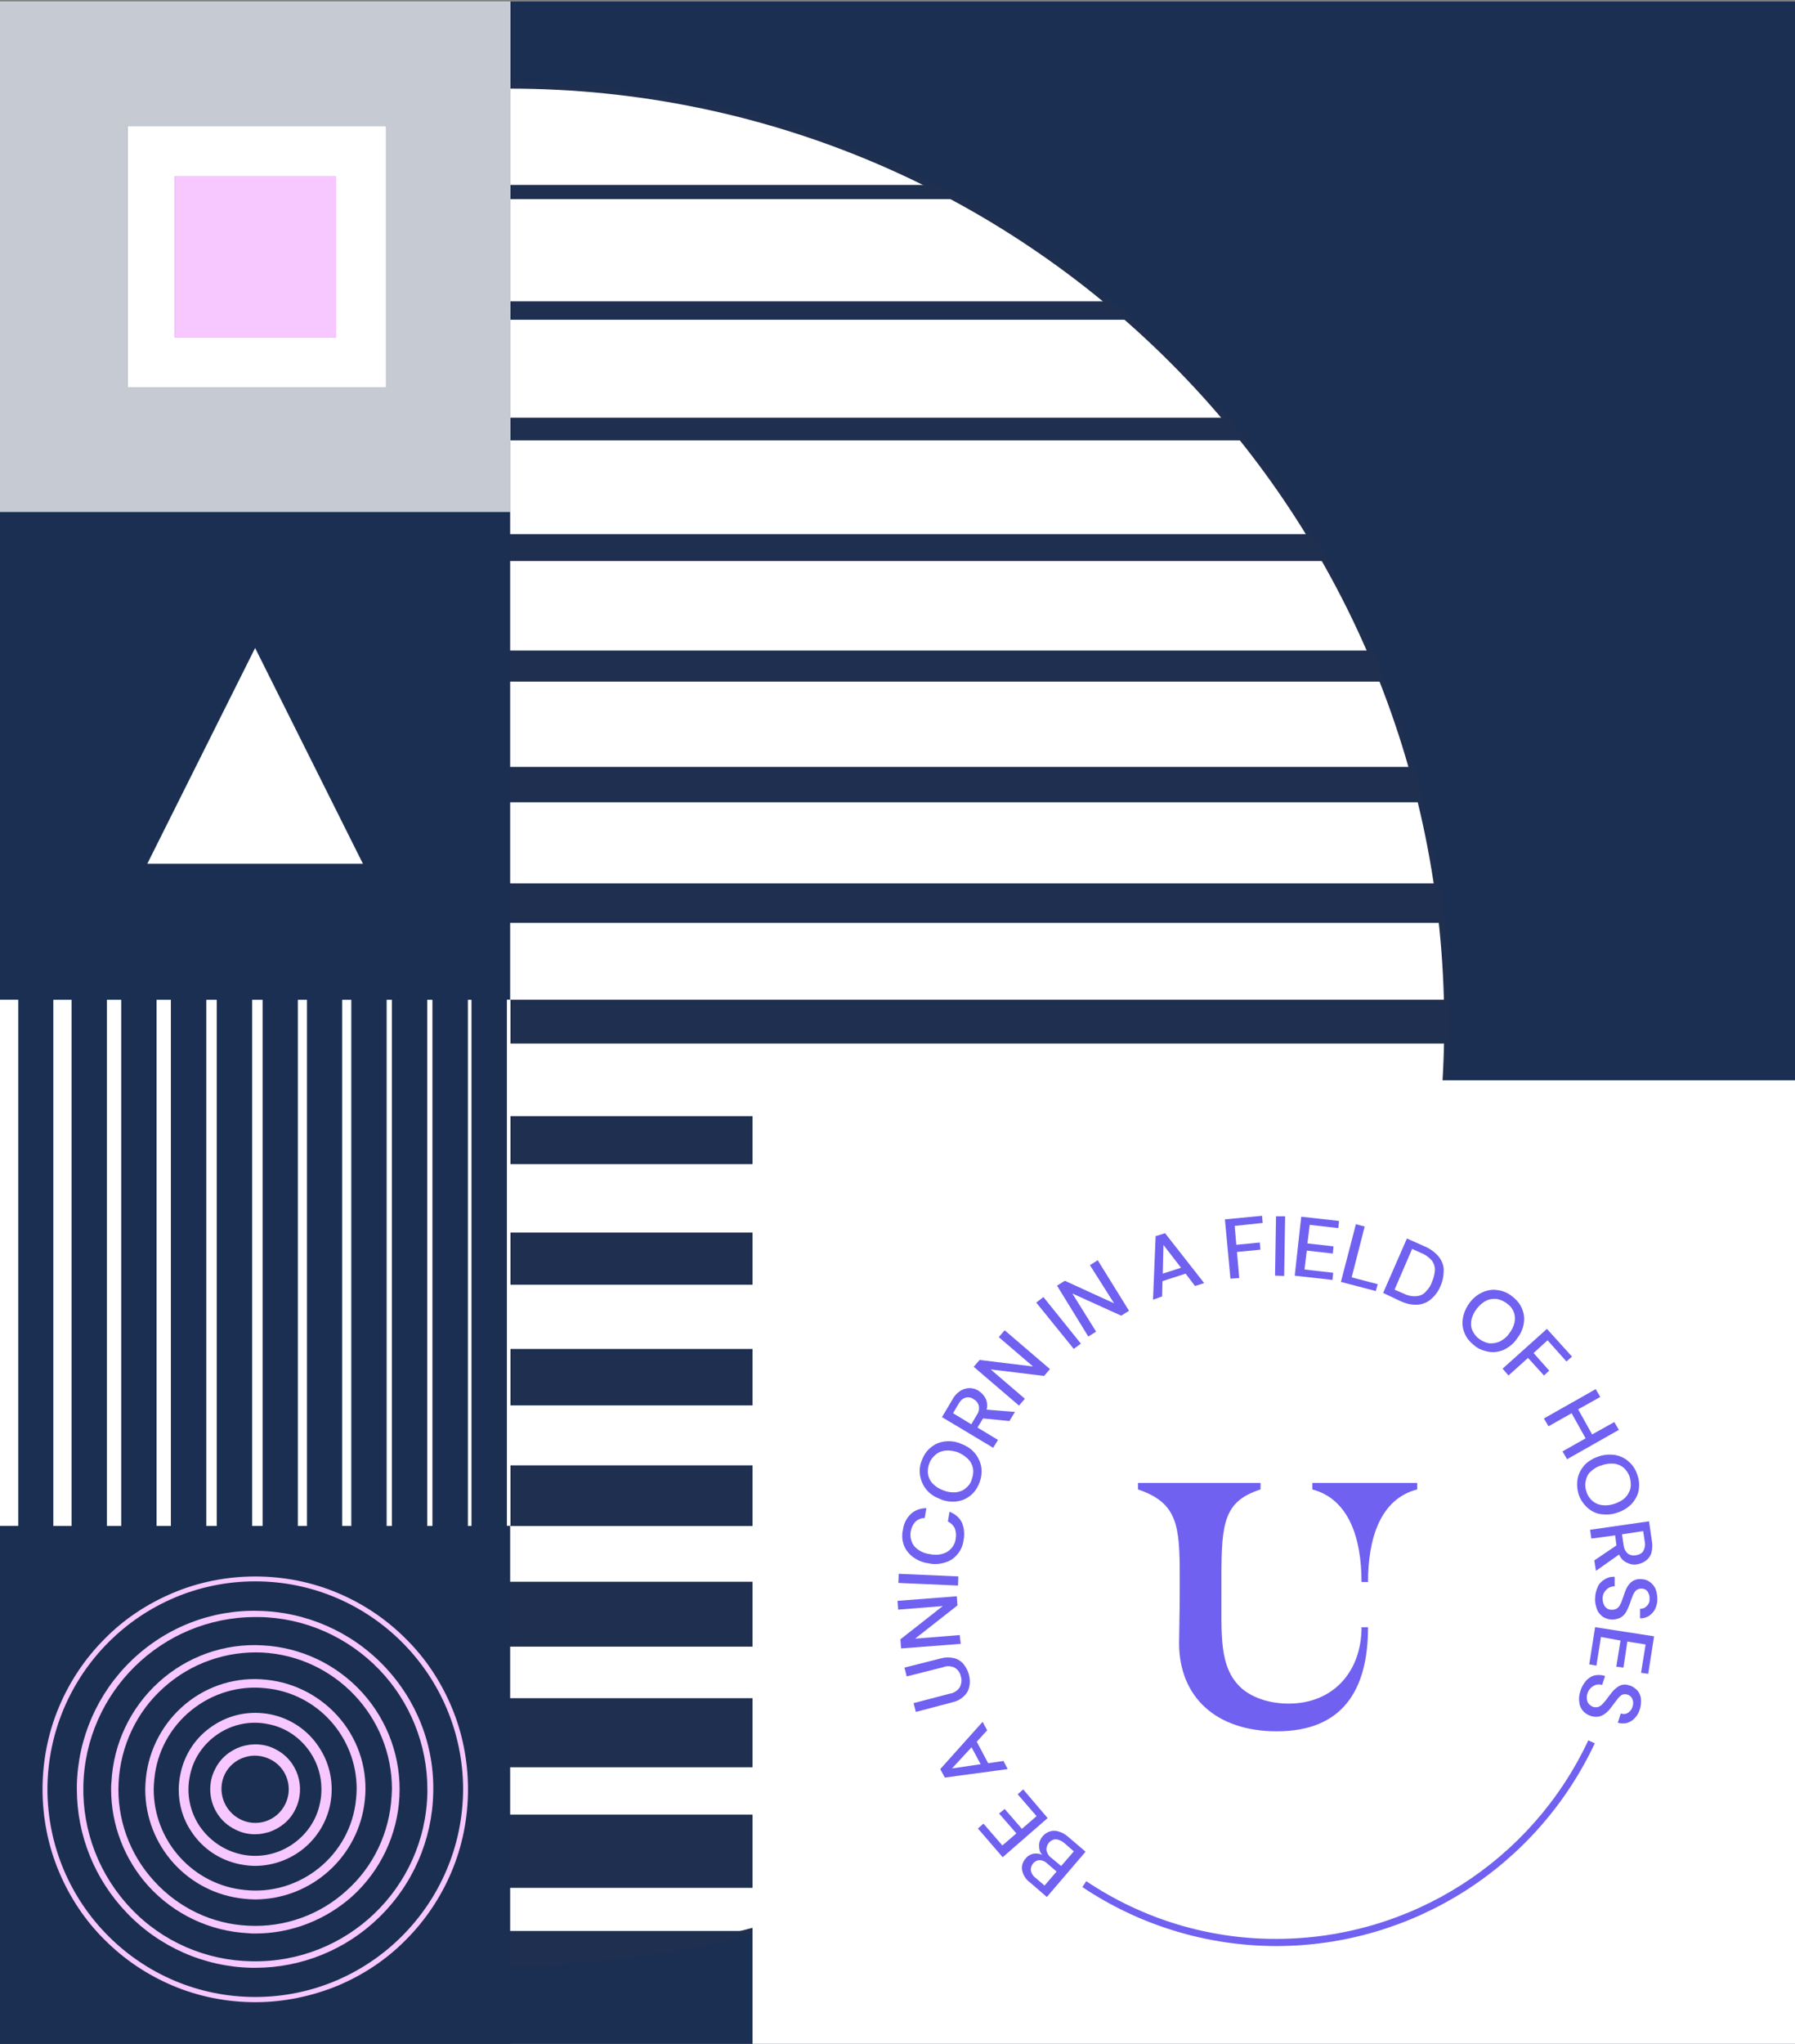 <?xml version="1.0" encoding="utf-8"?>
<!-- Generator: Adobe Illustrator 24.3.0, SVG Export Plug-In . SVG Version: 6.00 Build 0)  -->
<svg version="1.1" id="Layer_1" xmlns="http://www.w3.org/2000/svg" xmlns:xlink="http://www.w3.org/1999/xlink" x="0px" y="0px"
	 width="551px" height="627px" viewBox="0 0 551 627" style="enable-background:new 0 0 551 627;" xml:space="preserve">
<rect x="0" y="0" width="551" height="627" fill="#808080" stroke="none"/>
<style type="text/css">
	.st0{fill:#1B2F53;}
	.st1{clip-path:url(#SVGID_2_);}
	.st2{fill:#FFFFFF;}
	.st3{clip-path:url(#SVGID_4_);}
	.st4{fill:none;stroke:#9987FF;stroke-width:3.066;}
	.st5{fill:none;stroke:#1F2F50;stroke-width:4.361;}
	.st6{fill:none;stroke:#1F2F50;stroke-width:5.656;}
	.st7{fill:none;stroke:#1F2F50;stroke-width:6.951;}
	.st8{fill:none;stroke:#1F2F50;stroke-width:8.245;}
	.st9{fill:none;stroke:#1F2F50;stroke-width:9.54;}
	.st10{fill:none;stroke:#1F2F50;stroke-width:10.835;}
	.st11{fill:none;stroke:#1F2F50;stroke-width:12.129;}
	.st12{fill:none;stroke:#1F2F50;stroke-width:13.424;}
	.st13{fill:none;stroke:#1F2F50;stroke-width:14.719;}
	.st14{fill:none;stroke:#1F2F50;stroke-width:16.013;}
	.st15{fill:none;stroke:#1F2F50;stroke-width:17.308;}
	.st16{fill:none;stroke:#1F2F50;stroke-width:18.603;}
	.st17{fill:none;stroke:#1F2F50;stroke-width:19.898;}
	.st18{fill:none;stroke:#1F2F50;stroke-width:21.192;}
	.st19{fill:none;stroke:#1F2F50;stroke-width:22.487;}
	.st20{fill:none;stroke:#1F2F50;stroke-width:23.782;}
	.st21{clip-path:url(#SVGID_6_);}
	.st22{fill:none;stroke:#1F2F50;stroke-width:1.772;}
	.st23{clip-path:url(#SVGID_8_);}
	.st24{fill:#AEB6C9;}
	.st25{fill:#F7C7FF;}
	.st26{fill:#FFF8E8;}
	.st27{fill:#C5CAD3;}
	.st28{fill:#7061F0;}
</style>
<g id="Group_5899" transform="translate(-671 -749)">
	<g id="Group_5787" transform="translate(671 1376.072)">
		<path id="Path_1466" class="st0" d="M0,0.4h551v-627H0V0.4z"/>
		<g>
			<defs>
				<rect id="SVGID_1_" y="-626.7" width="551" height="627.1"/>
			</defs>
			<clipPath id="SVGID_2_">
				<use xlink:href="#SVGID_1_"  style="overflow:visible;"/>
			</clipPath>
			<g id="Group_5741" class="st1">
				<g id="Group_5740" transform="translate(156.307 -601.177)">
					<path id="Path_1467" class="st2" d="M0,0.4c159,0,287.9,128.9,287.9,287.9S159,576.2,0,576.2"/>
				</g>
			</g>
		</g>
		<g>
			<defs>
				<path id="SVGID_3_" d="M156.3-25c159,0,287.9-128.9,287.9-287.9l0,0c0-159-128.9-287.9-287.9-287.9l0,0V-25z"/>
			</defs>
			<clipPath id="SVGID_4_">
				<use xlink:href="#SVGID_3_"  style="overflow:visible;"/>
			</clipPath>
			<g id="Group_5759" class="st3">
				<g id="Group_5742" transform="translate(-182.091 -604.921)">
					<path id="Path_1469" class="st4" d="M0,0.4h672.5"/>
				</g>
				<g id="Group_5743" transform="translate(-182.091 -568.565)">
					<path id="Path_1470" class="st5" d="M0,0.4h672.5"/>
				</g>
				<g id="Group_5744" transform="translate(-182.091 -532.208)">
					<path id="Path_1471" class="st6" d="M0,0.4h672.5"/>
				</g>
				<g id="Group_5745" transform="translate(-182.091 -495.851)">
					<path id="Path_1472" class="st7" d="M0,0.4h672.5"/>
				</g>
				<g id="Group_5746" transform="translate(-182.091 -459.495)">
					<path id="Path_1473" class="st8" d="M0,0.4h672.5"/>
				</g>
				<g id="Group_5747" transform="translate(-182.091 -423.138)">
					<path id="Path_1474" class="st9" d="M0,0.4h672.5"/>
				</g>
				<g id="Group_5748" transform="translate(-182.091 -386.782)">
					<path id="Path_1475" class="st10" d="M0,0.4h672.5"/>
				</g>
				<g id="Group_5749" transform="translate(-182.091 -350.425)">
					<path id="Path_1476" class="st11" d="M0,0.4h672.5"/>
				</g>
				<g id="Group_5750" transform="translate(-182.091 -314.067)">
					<path id="Path_1477" class="st12" d="M0,0.4h672.5"/>
				</g>
				<g id="Group_5751" transform="translate(-182.091 -277.711)">
					<path id="Path_1478" class="st13" d="M0,0.4h672.5"/>
				</g>
				<g id="Group_5752" transform="translate(-182.091 -241.355)">
					<path id="Path_1479" class="st14" d="M0,0.4h672.5"/>
				</g>
				<g id="Group_5753" transform="translate(-182.091 -204.998)">
					<path id="Path_1480" class="st15" d="M0,0.4h672.5"/>
				</g>
				<g id="Group_5754" transform="translate(-182.091 -168.641)">
					<path id="Path_1481" class="st16" d="M0,0.4h672.5"/>
				</g>
				<g id="Group_5755" transform="translate(-182.091 -132.284)">
					<path id="Path_1482" class="st17" d="M0,0.4h672.5"/>
				</g>
				<g id="Group_5756" transform="translate(-182.091 -95.928)">
					<path id="Path_1483" class="st18" d="M0,0.4h672.5"/>
				</g>
				<g id="Group_5757" transform="translate(-182.091 -59.571)">
					<path id="Path_1484" class="st19" d="M0,0.4h672.5"/>
				</g>
				<g id="Group_5758" transform="translate(-182.091 -23.214)">
					<path id="Path_1485" class="st20" d="M0,0.4h672.5"/>
				</g>
			</g>
		</g>
		<g>
			<defs>
				<rect id="SVGID_5_" y="-626.7" width="551" height="627.1"/>
			</defs>
			<clipPath id="SVGID_6_">
				<use xlink:href="#SVGID_5_"  style="overflow:visible;"/>
			</clipPath>
			<g id="Group_5761" class="st21">
				<g id="Group_5760" transform="translate(156.307 -601.177)">
					<path id="Path_1487" class="st22" d="M0,0.4c159,0,287.9,128.9,287.9,287.9S159,576.2,0,576.2"/>
				</g>
			</g>
		</g>
		<path id="Path_1489" class="st0" d="M0,0.4h156.6v-627.1H0V0.4z"/>
		<g>
			<defs>
				<rect id="SVGID_7_" y="-626.7" width="551" height="627.1"/>
			</defs>
			<clipPath id="SVGID_8_">
				<use xlink:href="#SVGID_7_"  style="overflow:visible;"/>
			</clipPath>
			<g id="Group_5774" class="st23">
				<g id="Group_5762" transform="translate(103.624 -18.749)">
					<path id="Path_1490" class="st24" d="M0,0.4c7.7-3.3,14.7-8,20.6-13.9c5.9-5.9,10.7-12.9,13.9-20.6c3.4-8,5.1-16.6,5.1-25.3
						c0-8.7-1.7-17.3-5.1-25.3c-3.3-7.7-8-14.7-13.9-20.6C14.7-111.3,7.7-116,0-119.3c-8-3.4-16.6-5.1-25.3-5.1
						c-8.7,0-17.3,1.7-25.3,5.1c-7.7,3.3-14.7,8-20.6,13.9c-5.9,5.9-10.7,12.9-13.9,20.6c-3.4,8-5.1,16.6-5.1,25.3
						c0,8.7,1.7,17.3,5.1,25.3c3.3,7.7,8,14.7,13.9,20.6c5.9,5.9,12.9,10.7,20.6,13.9c8,3.4,16.6,5.1,25.3,5.1
						C-16.6,5.5-8,3.7,0,0.4 M-89.4-59.4c0-35.4,28.7-64.1,64.2-64.2c35.4,0,64.1,28.7,64.2,64.2C38.9-24,10.2,4.7-25.3,4.7
						C-60.7,4.7-89.4-24-89.4-59.4"/>
				</g>
				<g id="Group_5763" transform="translate(78.359 -13.258)">
					<path id="Path_1491" class="st25" d="M0,0.4c-8.7,0-17.4-1.7-25.4-5.1c-7.8-3.3-14.8-8-20.8-14c-6-5.9-10.7-13-14-20.8
						c-3.4-8-5.1-16.7-5.1-25.4c0-8.7,1.7-17.4,5.1-25.4c3.3-7.8,8-14.8,14-20.8c5.9-6,13-10.7,20.8-14c8-3.4,16.7-5.1,25.4-5.1
						c8.7,0,17.4,1.7,25.4,5.1c7.8,3.3,14.8,8,20.8,14c6,5.9,10.7,13,14,20.8c3.4,8,5.1,16.7,5.1,25.4c0,8.7-1.7,17.4-5.1,25.4
						c-3.3,7.8-8,14.8-14,20.8c-5.9,6-13,10.7-20.8,14C17.4-1.4,8.7,0.4,0,0.4 M0-128.7c-35.2,0-63.7,28.6-63.8,63.8
						C-63.7-29.7-35.2-1.2,0-1.2c35.2,0,63.7-28.6,63.8-63.8C63.7-100.1,35.2-128.7,0-128.7"/>
				</g>
				<g id="Group_5764" transform="translate(115.876 -39.492)">
					<path id="Path_1492" class="st24" d="M0,0.4c10.4-9.9,16.4-23.6,16.6-38C17-52,11.5-65.9,1.5-76.2c-9.9-10.4-23.6-16.4-38-16.6
						c-14.4-0.3-28.3,5.1-38.6,15.1c-10.4,9.9-16.4,23.6-16.6,38c0,0.4,0,0.7,0,1.1c0,14,5.4,27.4,15.1,37.5
						c9.9,10.4,23.6,16.4,38,16.6C-24.2,15.8-10.3,10.3,0,0.4 M-38.6,14.7c-14.2-0.2-27.7-6.2-37.5-16.4
						c-9.8-10.2-15.2-23.9-14.9-38.1c0.6-29.5,25-52.9,54.5-52.3C-22.3-91.9-8.8-86,1-75.7c9.6,9.9,14.9,23.2,14.9,37
						c0,0.4,0,0.7,0,1.1C15.3-8.1-9.1,15.3-38.6,14.7"/>
				</g>
				<g id="Group_5765" transform="translate(78.387 -23.809)">
					<path id="Path_1493" class="st25" d="M0,0.4c-0.4,0-0.8,0-1.1,0C-15.7,0.1-29.5-6-39.5-16.5c-9.8-10.2-15.3-23.8-15.3-37.9
						c0-0.4,0-0.8,0-1.1C-54.5-70-48.5-83.8-38-93.9c10.5-10.1,24.5-15.6,39-15.2c14.5,0.3,28.3,6.3,38.4,16.8
						c10.1,10.5,15.6,24.5,15.2,39c-0.3,14.5-6.3,28.3-16.8,38.4C27.7-5.1,14.1,0.4,0,0.4 M-1.1-1.6C28.1-1,52.2-24.1,52.8-53.3
						c0-0.4,0-0.7,0-1.1c0-13.6-5.3-26.8-14.7-36.6c-9.7-10.1-23-16-37-16.2c-0.4,0-0.7,0-1.1,0c-28.7,0-52.2,23-52.8,51.8
						c-0.3,14,5,27.6,14.7,37.7C-28.5-7.6-15.1-1.8-1.1-1.6"/>
				</g>
				<g id="Group_5766" transform="translate(121.753 -76.364)">
					<path id="Path_1494" class="st24" d="M0,0.4C0.6-11.2-3.4-22.4-11.2-31c-7.7-8.6-18.5-13.7-30-14.3
						c-11.5-0.6-22.8,3.4-31.3,11.2c-8.6,7.7-13.7,18.5-14.3,30c0,0.8-0.1,1.5-0.1,2.2c0,10.8,4,21.1,11.2,29.1
						c7.7,8.6,18.5,13.7,30,14.3c11.5,0.6,22.8-3.4,31.3-11.2C-5.7,22.7-0.6,11.9,0,0.4 M-45.6,40.8c-11.3-0.5-22-5.6-29.5-14
						c-7.6-8.4-11.6-19.5-11-30.8c1.2-23.5,21.3-41.7,44.8-40.5C-18.5-43.3-0.7-24.6-0.7-1.9c0,0.7,0,1.5-0.1,2.2
						c-0.5,11.3-5.6,22-14,29.5C-23.1,37.5-34.2,41.4-45.6,40.8"/>
				</g>
				<g id="Group_5767" transform="translate(78.41 -34.326)">
					<path id="Path_1495" class="st25" d="M0,0.4c-0.8,0-1.5,0-2.3-0.1C-14-0.3-25-5.5-32.9-14.2c-7.3-8.1-11.4-18.7-11.4-29.6
						c0-0.8,0-1.5,0.1-2.3c0.6-11.7,5.8-22.7,14.5-30.6C-21-84.6-9.5-88.7,2.2-88c11.7,0.6,22.7,5.8,30.6,14.5
						c7.9,8.7,12,20.2,11.4,31.9c-0.6,11.7-5.8,22.7-14.5,30.6C21.5-3.7,10.9,0.4,0,0.4 M-2.2-2c11.1,0.6,22-3.3,30.2-10.8
						c8.3-7.4,13.2-17.9,13.8-29c0-0.7,0.1-1.4,0.1-2.1c0-22.3-17.5-40.7-39.8-41.9C-9-86.3-19.9-82.5-28.2-75
						c-8.3,7.4-13.2,17.9-13.8,29c-0.6,11.1,3.3,22,10.8,30.2C-23.7-7.5-13.3-2.5-2.2-2L-2.2-2z"/>
				</g>
				<g id="Group_5768" transform="translate(110.995 -75.258)">
					<path id="Path_1496" class="st24" d="M0,0.4c0.9-8.7-1.7-17.3-7.2-24c-5.5-6.8-13.4-11-22.1-11.9c-8.7-0.9-17.3,1.7-24,7.2
						c-6.8,5.5-11,13.4-11.9,22.1c-0.1,1.1-0.2,2.2-0.2,3.3c0,16.8,12.8,30.9,29.5,32.6C-17.9,31.5-1.8,18.4,0,0.4 M-35.9,29
						c-16.4-1.7-28.8-15.4-28.8-31.9c0-1.1,0.1-2.2,0.2-3.3c0.8-8.5,5-16.3,11.6-21.6c6.6-5.4,15-7.9,23.5-7.1
						C-13.1-33.2-0.6-19.4-0.6-3c0,1.1-0.1,2.2-0.2,3.2c-0.8,8.5-5,16.3-11.6,21.6C-18.9,27.3-27.4,29.8-35.9,29"/>
				</g>
				<g id="Group_5769" transform="translate(78.383 -44.779)">
					<path id="Path_1497" class="st25" d="M0,0.4c-1.1,0-2.3-0.1-3.4-0.2C-20.7-1.5-33.8-16-33.8-33.4c0-1.1,0.1-2.3,0.2-3.4
						c0.9-8.9,5.3-17.1,12.2-22.8c6.9-5.7,15.8-8.4,24.8-7.4c8.9,0.9,17.1,5.3,22.8,12.2c5.7,6.9,8.4,15.8,7.4,24.8
						C31.8-12.8,17.3,0.3,0,0.4 M-3.2-2.5c8.2,0.9,16.4-1.6,22.8-6.8c6.4-5.2,10.5-12.7,11.3-21c0.1-1,0.2-2.1,0.2-3.2
						c0-16-12.1-29.4-28-30.9c-8.2-0.9-16.4,1.6-22.8,6.8c-6.4,5.2-10.5,12.7-11.3,21c-0.1,1-0.2,2.1-0.2,3.2
						C-31.2-17.4-19-4-3.2-2.5z"/>
				</g>
				<g id="Group_5770" transform="translate(100.233 -74.134)">
					<path id="Path_1498" class="st24" d="M0,0.4c1.2-5.8,0-11.8-3.3-16.8c-3.3-4.9-8.4-8.4-14.2-9.5c-5.8-1.2-11.8,0-16.8,3.3
						c-4.9,3.3-8.4,8.4-9.5,14.2C-44-7-44.2-5.5-44.2-4c0,4.4,1.3,8.7,3.7,12.3c3.3,4.9,8.4,8.4,14.2,9.5C-14.2,20.2-2.5,12.4,0,0.4
						 M-26.2,17.1c-5.6-1.1-10.6-4.4-13.7-9.2C-43,3.1-44.2-2.7-43-8.3c1.1-5.6,4.4-10.5,9.2-13.7c4.8-3.2,10.6-4.3,16.2-3.2
						C-12-24.1-7-20.8-3.9-16c2.3,3.5,3.6,7.7,3.6,11.9c0,1.5-0.1,2.9-0.4,4.3C-3.1,11.9-14.5,19.4-26.2,17.1"/>
				</g>
				<g id="Group_5771" transform="translate(78.365 -55.07)">
					<path id="Path_1499" class="st25" d="M0,0.4c-1.6,0-3.1-0.2-4.7-0.5c-6.1-1.2-11.5-4.8-14.9-10c-2.6-3.8-3.9-8.3-3.9-12.9
						c0-1.6,0.2-3.2,0.5-4.7c1.2-6.1,4.8-11.5,10-14.9c5.2-3.5,11.5-4.7,17.6-3.5c6.1,1.2,11.5,4.8,14.9,10
						c3.5,5.2,4.7,11.5,3.5,17.6l0,0C20.8-7.5,11.2,0.3,0,0.4 M-4.1-3.1c5.3,1.1,10.8,0,15.3-3c4.5-3,7.7-7.6,8.7-13
						c0.3-1.3,0.4-2.7,0.4-4.1c0-4-1.2-7.9-3.4-11.2c-3-4.5-7.6-7.7-13-8.7c-5.3-1.1-10.8,0-15.3,3c-4.5,3-7.7,7.6-8.7,13
						c-1.1,5.3,0,10.8,3,15.3C-14-7.3-9.4-4.2-4.1-3.1L-4.1-3.1z"/>
				</g>
				<g id="Group_5772" transform="translate(89.443 -72.953)">
					<path id="Path_1500" class="st24" d="M0,0.4c3.1-6.1,0.6-13.6-5.5-16.7c-2.9-1.5-6.4-1.8-9.5-0.7c-3.1,1-5.7,3.3-7.2,6.2
						c-0.9,1.7-1.3,3.6-1.3,5.6c0,4.7,2.6,9,6.8,11.1C-10.6,8.9-3.1,6.5,0,0.4 M-16.4,5.2c-5.8-2.9-8.1-9.9-5.2-15.7
						c1.4-2.8,3.8-4.9,6.8-5.8c2.9-1,6.2-0.7,8.9,0.7c3.9,2,6.4,6,6.4,10.4c0,1.8-0.4,3.6-1.3,5.3C-3.6,5.8-10.6,8.1-16.4,5.2"/>
				</g>
				<g id="Group_5773" transform="translate(78.334 -64.77)">
					<path id="Path_1501" class="st25" d="M0,0.4c-2.2,0-4.3-0.5-6.2-1.5c-4.7-2.3-7.6-7.1-7.6-12.3c0-2.2,0.5-4.3,1.5-6.2
						c1.6-3.3,4.5-5.7,8-6.9c3.5-1.1,7.3-0.9,10.5,0.8C13-22.3,15.7-14,12.3-7.2c-1.6,3.3-4.5,5.7-8,6.9C2.9,0.1,1.5,0.4,0,0.4
						 M-4.6-4.2C0.5-1.6,6.7-3.7,9.2-8.8c0.7-1.4,1.1-3,1.1-4.6c0-3.9-2.2-7.5-5.7-9.2c-2.4-1.2-5.3-1.5-7.9-0.6
						c-2.6,0.8-4.8,2.7-6,5.1C-11.8-13-9.7-6.8-4.6-4.2"/>
				</g>
			</g>
		</g>
		<path id="Path_1503" class="st2" d="M156.7-320.4h-1.1V-159h1.1V-320.4z"/>
		<g id="Group_5775" transform="translate(144.727 -159.359)">
			<path id="Path_1504" class="st2" d="M0,0.4v-161.4h-1.1V0.4H0z"/>
		</g>
		<g id="Group_5776" transform="translate(132.738 -159.359)">
			<path id="Path_1505" class="st2" d="M0,0.4v-161.4h-1.6V0.4H0z"/>
		</g>
		<g id="Group_5777" transform="translate(120.289 -159.359)">
			<path id="Path_1506" class="st2" d="M0,0.4v-161.4h-1.6V0.4H0z"/>
		</g>
		<g id="Group_5778" transform="translate(107.84 -159.36)">
			<path id="Path_1507" class="st2" d="M0,0.4v-161.4h-2.8V0.4H0z"/>
		</g>
		<g id="Group_5779" transform="translate(94.224 -159.36)">
			<path id="Path_1508" class="st2" d="M0,0.4v-161.4h-2.8V0.4H0z"/>
		</g>
		<g id="Group_5780" transform="translate(80.608 -159.36)">
			<path id="Path_1509" class="st2" d="M0,0.4v-161.4h-3.2V0.4H0z"/>
		</g>
		<g id="Group_5781" transform="translate(66.532 -159.36)">
			<path id="Path_1510" class="st2" d="M0,0.4v-161.4h-3.2V0.4H0z"/>
		</g>
		<g id="Group_5782" transform="translate(52.455 -159.36)">
			<path id="Path_1511" class="st2" d="M0,0.4v-161.4h-4.4V0.4H0z"/>
		</g>
		<g id="Group_5783" transform="translate(37.211 -159.36)">
			<path id="Path_1512" class="st2" d="M0,0.4v-161.4h-4.4V0.4H0z"/>
		</g>
		<g id="Group_5784" transform="translate(21.968 -159.359)">
			<path id="Path_1513" class="st2" d="M0,0.4v-161.4h-5.6V0.4H0z"/>
		</g>
		<g id="Group_5785" transform="translate(0 -320.779)">
			<path id="Path_1514" class="st2" d="M0,0.4v161.4h5.6V0.4H0z"/>
		</g>
		<g id="Group_5786" transform="translate(45.212 -362.487)">
			<path id="Path_1515" class="st2" d="M0,0.4l33.1-66.2L66.2,0.4H0z"/>
		</g>
		<path id="Path_1516" class="st26" d="M45.3-515.3h66.2v-66.2H45.3V-515.3z M45.3-581.4l57.9,57.9H53.6v-49.6h49.6L45.3-581.4z"/>
		<path id="Path_1517" class="st2" d="M39.2-508.2h79.3v-80.2H39.2V-508.2z M53.6-573.1h49.6v49.6H53.6V-573.1z"/>
		<path id="Path_1518" class="st2" d="M39.2-508.2h79.3v-80.2H39.2V-508.2z M53.6-573.1h49.6v49.6H53.6V-573.1z"/>
		<path id="Path_1519" class="st27" d="M0-470h156.7v-156.7H0V-470z M39.2-588.5h79.3v80.2H39.2V-588.5z"/>
		<path id="Path_1520" class="st25" d="M103.2-573.1H53.6v49.6h49.6V-573.1z"/>
	</g>
	<g id="Group_5898">
		<path id="Path_1539" class="st2" d="M902,1080.4h320v296.1H902V1080.4z"/>
		<g id="Group_5734" transform="translate(2631.5 -1747.334)">
			<g id="Group_4431" transform="translate(-1685 2869)">
				<g id="Group_4430">
					<g id="Group_4401" transform="translate(73.835 81.847)">
						<path id="Path_954" class="st28" d="M85.7,0.4H53.5v2c11.4,3,15.1,15.3,15.1,28.4h2c0-13.2,3.7-25.5,15.1-28.4L85.7,0.4z"/>
						<path id="Path_955" class="st28" d="M46.2,68.1c-5.7,0-10.9-1.7-14.3-4.6c-7.3-6.4-6.2-17-6.3-30.1c0-1.6,0-3.1,0-4.5
							c0-16.3,0.9-22.8,11.7-26.4l0.3-0.1l0-2H0v2c12.1,4.1,12.8,11,12.8,26.6c0,1.6,0,3.4,0,5.2c0,4.4-0.2,13.7-0.2,15.3
							c0,16.7,11.5,27.1,30,27.1c20,0,28-12.4,28-31.9h-2C68.6,58.1,60.1,68.1,46.2,68.1z"/>
					</g>
					<g id="Group_4428">
						<g id="Group_4402" transform="translate(38.135 188.575)">
							<path id="Path_956" class="st28" d="M19.6,6.8L7.7,20.7l-5.2-4.5c-1.3-0.9-2.1-2.3-2.4-3.8c-0.2-1.3,0.2-2.5,1.1-3.5
								c0.6-0.8,1.5-1.3,2.5-1.5c0.9-0.1,1.8,0,2.6,0.4C5.8,7.3,5.5,6.6,5.4,6c-0.1-0.7-0.1-1.4,0-2c0.2-0.7,0.5-1.3,1-1.9
								c0.6-0.7,1.3-1.2,2.2-1.5c0.9-0.3,1.8-0.3,2.7,0c1.1,0.3,2.1,0.9,2.9,1.6L19.6,6.8z M10.7,12.9l-2.9-2.5
								c-0.6-0.6-1.5-1-2.3-1c-0.8,0-1.5,0.4-2,1C3,11,2.7,11.8,2.8,12.6c0.2,0.9,0.7,1.7,1.4,2.2L7,17.2L10.7,12.9z M16,6.7l-3-2.6
								c-0.7-0.6-1.6-1-2.5-1.1C9.6,3,8.9,3.4,8.3,4.1C7.8,4.7,7.5,5.6,7.6,6.4c0.2,0.9,0.7,1.8,1.5,2.3l3,2.5L16,6.7z"/>
						</g>
						<g id="Group_4403" transform="translate(24.688 175.968)">
							<path id="Path_957" class="st28" d="M21.4,9.1l-13.8,12L0,12.3l1.7-1.5l5.8,6.7l4.3-3.7L6.5,7.7l1.7-1.4l5.3,6.1l4.5-3.9
								l-5.8-6.7l1.7-1.5L21.4,9.1z"/>
						</g>
						<g id="Group_4404" transform="translate(13.126 155.14)">
							<path id="Path_958" class="st28" d="M20.7,14.9L1.4,17.5L0,14.9L13,0.4l1.4,2.6l-3.2,3.5l3.5,6.6l4.7-0.7L20.7,14.9z
								 M12.4,13.4L9.6,8.2l-6,6.5L12.4,13.4z"/>
						</g>
						<g id="Group_4405" transform="translate(2.132 135.406)">
							<path id="Path_959" class="st28" d="M19.8,5.7c0.3,1.2,0.4,2.4,0.1,3.6c-0.2,1.2-0.8,2.2-1.7,3c-1,1-2.3,1.6-3.7,1.9
								L3.5,17.1l-0.7-2.7l11.1-2.9c1.3-0.2,2.4-0.9,3.1-2c0.5-1,0.7-2.2,0.3-3.3c-0.2-1.1-0.9-2.1-1.9-2.7C14.3,3,13,2.9,11.8,3.4
								L0.7,6.2L0,3.5l11.1-2.8c1.4-0.4,2.8-0.4,4.2-0.1c1.1,0.3,2.2,1,2.9,1.9C18.9,3.4,19.5,4.5,19.8,5.7z"/>
						</g>
						<g id="Group_4406" transform="translate(0 116.624)">
							<path id="Path_960" class="st28" d="M19.4,15L1.1,16.4l-0.2-2.8l13-10.2L0.2,4.5L0,1.8l18.2-1.4l0.2,2.8l-13,10.2l13.7-1.1
								L19.4,15z"/>
						</g>
						<g id="Group_4407" transform="translate(0.272 109.832)">
							<path id="Path_961" class="st28" d="M18.3,3.9L0,3.1l0.1-2.8l18.3,0.8L18.3,3.9z"/>
						</g>
						<g id="Group_4408" transform="translate(1.464 89.594)">
							<path id="Path_962" class="st28" d="M18.8,10.3c-0.2,1.6-0.9,3.2-2,4.4c-1,1.2-2.3,2-3.8,2.4c-1.6,0.5-3.4,0.6-5,0.2
								c-1.7-0.2-3.3-0.9-4.7-1.9c-1.2-0.9-2.2-2.1-2.8-3.6C0,10.4-0.2,8.7,0.2,7.1c0.2-1.9,1.1-3.6,2.4-4.9c1.3-1.2,3-1.8,4.8-1.8
								l-0.5,3c-1,0-2,0.4-2.8,1.1c-0.8,0.8-1.3,1.9-1.5,3c-0.3,1.6,0.1,3.3,1.1,4.6c1.3,1.4,3,2.2,4.8,2.4c1.8,0.4,3.7,0.2,5.3-0.7
								c1.4-0.9,2.4-2.3,2.6-4c0.2-1.1,0.1-2.3-0.3-3.3c-0.5-0.9-1.2-1.6-2.1-2l0.5-3c1.6,0.6,3,1.7,3.8,3.3
								C19,6.5,19.2,8.4,18.8,10.3z"/>
						</g>
						<g id="Group_4409" transform="translate(6.773 69.128)">
							<path id="Path_963" class="st28" d="M18.4,13c-0.6,1.6-1.5,3-2.8,4c-1.2,1-2.7,1.6-4.2,1.8c-1.7,0.2-3.4,0-5-0.7
								c-1.6-0.6-3.1-1.5-4.2-2.8c-1-1.2-1.7-2.6-2-4.2C-0.1,9.5,0,7.8,0.7,6.2c0.6-1.6,1.5-3,2.8-4c1.2-1,2.7-1.6,4.2-1.8
								c1.7-0.2,3.4,0,5,0.7c1.6,0.6,3.1,1.5,4.2,2.8c1,1.2,1.7,2.6,2,4.1C19.2,9.7,19,11.4,18.4,13z M16,12.1
								c0.4-1.1,0.6-2.2,0.4-3.4c-0.2-1.1-0.7-2.1-1.5-2.9c-0.9-0.9-2-1.6-3.2-2.1C10.5,3.3,9.3,3.1,8,3.2c-1.1,0.1-2.2,0.5-3,1.2
								C4.1,5.1,3.4,6,3,7.1c-0.4,1.1-0.6,2.2-0.4,3.4c0.2,1.1,0.7,2.1,1.5,2.9c0.9,0.9,2,1.6,3.2,2c1.2,0.5,2.5,0.7,3.8,0.6
								c1.1-0.1,2.2-0.5,3-1.2C15,14.1,15.7,13.2,16,12.1L16,12.1z"/>
						</g>
						<g id="Group_4410" transform="translate(13.656 52.866)">
							<path id="Path_964" class="st28" d="M15.7,18.6L0,9.2l3.2-5.4c0.6-1.1,1.4-2,2.5-2.7c0.8-0.5,1.8-0.8,2.8-0.8
								c1,0,1.9,0.3,2.7,0.8c0.9,0.6,1.7,1.4,2.2,2.4c0.5,1.1,0.6,2.3,0.3,3.4l8.7,0.7l-1.7,2.8l-8.1-0.8l-1.7,2.8l6.3,3.8
								L15.7,18.6z M9,11.4l1.7-2.9c0.6-0.8,0.8-1.8,0.6-2.8c-0.2-0.8-0.8-1.6-1.6-2C9.1,3.2,8.2,3,7.3,3.2c-1,0.3-1.7,1-2.2,1.9
								L3.4,8L9,11.4z"/>
						</g>
						<g id="Group_4411" transform="translate(23.395 35.128)">
							<path id="Path_965" class="st28" d="M13.9,23.4L0,11.5l1.8-2.1l16.4,2l-10.5-9l1.8-2.1l13.9,11.9l-1.8,2.1l-16.4-2l10.5,9
								L13.9,23.4z"/>
						</g>
						<g id="Group_4412" transform="translate(42.594 24.83)">
							<path id="Path_966" class="st28" d="M11.5,16.3L0,2.1l2.2-1.7l11.5,14.3L11.5,16.3z"/>
						</g>
						<g id="Group_4413" transform="translate(48.968 13.641)">
							<path id="Path_967" class="st28" d="M9.6,23.7L0,8.1l2.4-1.5l15.1,6.9L10.1,1.8l2.4-1.5l9.6,15.5l-2.4,1.5L4.7,10.5L12,22.2
								L9.6,23.7z"/>
						</g>
						<g id="Group_4414" transform="translate(78.435 5.245)">
							<path id="Path_968" class="st28" d="M0,20.8L0.8,1.3l2.9-0.9l12,15.3l-2.8,0.9L10,12.8l-7.1,2.3l-0.1,4.7L0,20.8z M3,12.8
								L8.6,11L3.2,4L3,12.8z"/>
						</g>
						<g id="Group_4415" transform="translate(100.503)">
							<path id="Path_969" class="st28" d="M1.7,19.6L0,1.4l11.4-1.1l0.2,2.2L3,3.4l0.5,5.8l7.2-0.7l0.2,2.2l-7.2,0.7l0.7,8
								L1.7,19.6z"/>
						</g>
						<g id="Group_4416" transform="translate(115.891 0.061)">
							<path id="Path_970" class="st28" d="M0,18.6L0.3,0.4l2.8,0L2.8,18.7L0,18.6z"/>
						</g>
						<g id="Group_4417" transform="translate(121.933 0.181)">
							<path id="Path_971" class="st28" d="M0,18.5L2,0.4l11.6,1.3l-0.2,2.2l-8.8-1L3.9,8.6l8,0.9l-0.2,2.2l-8-0.9L3,16.6l8.8,1
								l-0.2,2.2L0,18.5z"/>
						</g>
						<g id="Group_4418" transform="translate(136.11 2.489)">
							<path id="Path_972" class="st28" d="M0,18.1L4.6,0.4l2.7,0.7l-4,15.6l8,2.1l-0.6,2.1L0,18.1z"/>
						</g>
						<g id="Group_4419" transform="translate(149.072 6.871)">
							<path id="Path_973" class="st28" d="M0,17.1L7.3,0.4l5.4,2.4c1.7,0.7,3.2,1.8,4.4,3.2c0.9,1.2,1.5,2.6,1.5,4.1
								c0,1.7-0.3,3.3-1,4.9c-0.6,1.5-1.6,2.9-2.9,4c-1.1,1-2.6,1.6-4.1,1.7c-1.8,0.1-3.6-0.3-5.3-1.1L0,17.1z M3.5,16.1l2.8,1.2
								c1.2,0.6,2.6,0.9,3.9,0.8c1.1-0.1,2.1-0.5,2.8-1.3c0.9-0.9,1.6-1.9,2-3.1c0.5-1.1,0.8-2.4,0.9-3.6c0-1.1-0.3-2.1-1-3
								c-0.9-1-2-1.8-3.3-2.3L8.9,3.6L3.5,16.1z"/>
						</g>
						<g id="Group_4420" transform="translate(173.392 22.716)">
							<path id="Path_974" class="st28" d="M3.6,17.3c-1.3-1-2.4-2.3-3-3.9c-0.6-1.5-0.7-3-0.4-4.6c0.3-1.7,1.1-3.3,2.1-4.6
								c1-1.4,2.4-2.5,4-3.2c1.4-0.6,3-0.9,4.6-0.6c1.6,0.2,3.2,0.9,4.5,2c1.3,1,2.4,2.3,3,3.9c0.6,1.5,0.7,3,0.4,4.6
								c-0.3,1.7-1.1,3.2-2.2,4.6c-1,1.4-2.4,2.5-3.9,3.2c-1.4,0.6-3,0.9-4.6,0.6C6.4,19,4.8,18.4,3.6,17.3z M5.1,15.3
								c0.9,0.7,2,1.2,3.1,1.4c1.1,0.1,2.2-0.1,3.2-0.5c1.2-0.6,2.2-1.4,2.9-2.4c0.8-1,1.4-2.2,1.7-3.4c0.2-1.1,0.2-2.2-0.2-3.2
								c-0.4-1.1-1.1-2-2.1-2.7c-0.9-0.7-2-1.2-3.1-1.4c-1.1-0.1-2.2,0-3.2,0.5C6.3,4.1,5.3,5,4.5,6C3.7,7,3.1,8.2,2.8,9.4
								c-0.2,1.1-0.2,2.2,0.2,3.2C3.5,13.7,4.2,14.7,5.1,15.3L5.1,15.3z"/>
						</g>
						<g id="Group_4421" transform="translate(185.748 34.599)">
							<path id="Path_975" class="st28" d="M0,12.6L13.6,0.4l7.7,8.5l-1.7,1.5l-5.8-6.5L9.5,7.8l4.8,5.4l-1.6,1.5L7.8,9.3l-6,5.4
								L0,12.6z"/>
						</g>
						<g id="Group_4422" transform="translate(198.43 53.177)">
							<path id="Path_976" class="st28" d="M0,9.3l15.9-9l1.4,2.4l-6.8,3.8l4.3,7.7l6.8-3.8l1.4,2.4l-15.9,9l-1.4-2.4l7.1-4L8.5,7.7
								l-7.1,4L0,9.3z"/>
						</g>
						<g id="Group_4423" transform="translate(208.59 73.154)">
							<path id="Path_977" class="st28" d="M0.5,12.6C0,11-0.1,9.3,0.2,7.7c0.3-1.5,1.1-2.9,2.1-4.1C3.5,2.4,5,1.5,6.6,1
								c1.6-0.6,3.3-0.7,5-0.5c1.5,0.3,3,0.9,4.2,2C17.1,3.6,18,5,18.5,6.6c0.6,1.6,0.7,3.3,0.4,4.9c-0.3,1.5-1.1,2.9-2.2,4.1
								c-1.2,1.2-2.7,2.1-4.3,2.6c-1.6,0.6-3.3,0.7-5,0.5c-1.5-0.2-3-0.9-4.2-2C2,15.6,1,14.2,0.5,12.6z M2.9,11.8
								c0.3,1.1,1,2.1,1.8,2.8c0.8,0.7,1.9,1.2,3,1.3c1.3,0.2,2.6,0,3.8-0.4c1.2-0.4,2.4-1,3.3-1.9c0.8-0.8,1.3-1.8,1.6-2.8
								c0.2-1.1,0.1-2.3-0.2-3.4c-0.3-1.1-1-2.1-1.8-2.9c-0.8-0.7-1.9-1.2-3-1.3c-1.3-0.1-2.6,0-3.8,0.5C6.3,4,5.2,4.7,4.2,5.6
								C3.4,6.3,2.9,7.3,2.7,8.4C2.4,9.5,2.5,10.7,2.9,11.8L2.9,11.8z"/>
						</g>
						<g id="Group_4424" transform="translate(212.591 93.626)">
							<path id="Path_978" class="st28" d="M0,3l18.1-2.6L19,6.6c0.2,1.2,0.1,2.5-0.2,3.6c-0.3,0.9-0.9,1.7-1.7,2.3
								c-0.8,0.6-1.7,0.9-2.6,1.1c-1.1,0.2-2.2,0-3.2-0.5c-1.1-0.5-1.9-1.4-2.4-2.5l-7.1,5l-0.5-3.2l6.8-4.6L7.7,4.7l-7.3,1L0,3z
								 M9.8,4.4l0.5,3.3c0.1,1,0.5,1.9,1.3,2.6c0.7,0.5,1.6,0.7,2.5,0.5c0.9-0.1,1.7-0.5,2.2-1.2c0.5-0.9,0.7-1.9,0.5-2.9l-0.5-3.3
								L9.8,4.4z"/>
						</g>
						<g id="Group_4425" transform="translate(214.143 110.666)">
							<path id="Path_979" class="st28" d="M0,7c0-1.2,0.3-2.4,0.8-3.5c0.4-1,1.2-1.8,2.1-2.3c0.9-0.6,2-0.9,3.1-0.8l0,2.9
								c-0.9,0-1.8,0.3-2.5,1C2.7,5,2.3,6,2.3,7C2.3,7.9,2.5,8.8,3.1,9.6c0.5,0.6,1.2,0.9,2,0.9c0.6,0,1.1-0.1,1.6-0.4
								c0.4-0.3,0.8-0.7,1-1.2c0.3-0.5,0.5-1.1,0.7-1.7c0.2-0.6,0.5-1.3,0.7-2c0.4-1.2,1-2.3,1.9-3.1c0.8-0.7,1.9-1.1,3-1
								c0.9,0,1.9,0.2,2.7,0.8c0.8,0.5,1.4,1.3,1.8,2.1c0.4,1,0.6,2.1,0.6,3.2c0,1.1-0.2,2.1-0.7,3.1c-0.4,0.8-1.1,1.6-1.9,2.1
								c-0.8,0.5-1.8,0.8-2.7,0.7l0-2.9c0.5,0,0.9-0.1,1.4-0.3c0.4-0.3,0.8-0.6,1.1-1.1c0.3-0.5,0.5-1.1,0.4-1.7
								c0.1-0.8-0.2-1.5-0.6-2.2c-0.4-0.6-1.1-0.9-1.9-0.9c-0.6,0-1.2,0.2-1.7,0.6c-0.4,0.5-0.8,1.1-1,1.7c-0.3,0.7-0.6,1.6-0.9,2.5
								c-0.3,0.8-0.7,1.7-1.1,2.4c-0.4,0.7-1,1.3-1.7,1.7c-0.8,0.4-1.7,0.6-2.6,0.6c-0.9,0-1.8-0.3-2.6-0.7
								c-0.8-0.5-1.5-1.3-1.9-2.1C0.2,9.4-0.1,8.2,0,7z"/>
						</g>
						<g id="Group_4426" transform="translate(212.341 126.106)">
							<path id="Path_980" class="st28" d="M1.8,0.4l18.1,2.8l-1.8,11.5l-2.2-0.3l1.4-8.7l-5.6-0.9l-1.2,8l-2.2-0.3l1.3-8L3.6,3.4
								l-1.4,8.8L0,11.8L1.8,0.4z"/>
						</g>
						<g id="Group_4427" transform="translate(209.205 140.801)">
							<path id="Path_981" class="st28" d="M0.4,5.4c0.3-1.2,0.9-2.2,1.7-3.2c0.7-0.8,1.6-1.4,2.6-1.7C5.8,0.3,7,0.3,8,0.7L7.1,3.4
								C6.2,3.2,5.3,3.2,4.5,3.7C3.6,4.2,2.9,5,2.6,6c-0.3,0.8-0.3,1.8,0,2.6c0.3,0.7,0.9,1.2,1.6,1.5c0.5,0.2,1.1,0.2,1.6,0.1
								C6.4,10,6.8,9.7,7.2,9.3C7.6,8.9,8,8.4,8.4,7.9c0.4-0.6,0.8-1.1,1.3-1.7c0.7-1,1.6-1.9,2.7-2.5c1-0.5,2.1-0.5,3.1-0.1
								c0.9,0.2,1.7,0.8,2.4,1.5c0.6,0.7,1,1.6,1.1,2.5c0.1,1.1,0,2.2-0.3,3.2c-0.3,1-0.8,2-1.6,2.8c-0.6,0.7-1.5,1.2-2.4,1.5
								c-0.9,0.2-1.9,0.2-2.8-0.1l0.9-2.8c0.5,0.1,0.9,0.2,1.4,0.1c0.5-0.1,1-0.4,1.3-0.7c0.4-0.4,0.8-0.9,0.9-1.5
								c0.3-0.7,0.3-1.5,0-2.3c-0.3-0.7-0.8-1.2-1.5-1.4c-0.6-0.2-1.2-0.2-1.8,0.1c-0.6,0.4-1,0.8-1.4,1.4c-0.5,0.6-1,1.3-1.6,2.1
								c-0.5,0.7-1.1,1.4-1.8,2c-0.6,0.5-1.3,0.9-2.1,1.1c-0.9,0.2-1.8,0.1-2.7-0.2c-0.9-0.3-1.6-0.8-2.2-1.4
								c-0.6-0.7-1.1-1.6-1.2-2.6C-0.1,7.7,0,6.5,0.4,5.4z"/>
						</g>
					</g>
					<g id="Group_4429" transform="translate(56.744 160.93)">
						<path id="Path_982" class="st28" d="M59.7,63.4c-21.3,0-42.1-6.3-59.7-18.1l1.2-1.8c17.3,11.6,37.7,17.8,58.5,17.7
							c41-0.1,78.2-23.8,95.6-60.9l2,0.9C139.5,39.1,101.5,63.3,59.7,63.4z"/>
					</g>
				</g>
			</g>
		</g>
	</g>
</g>
</svg>
